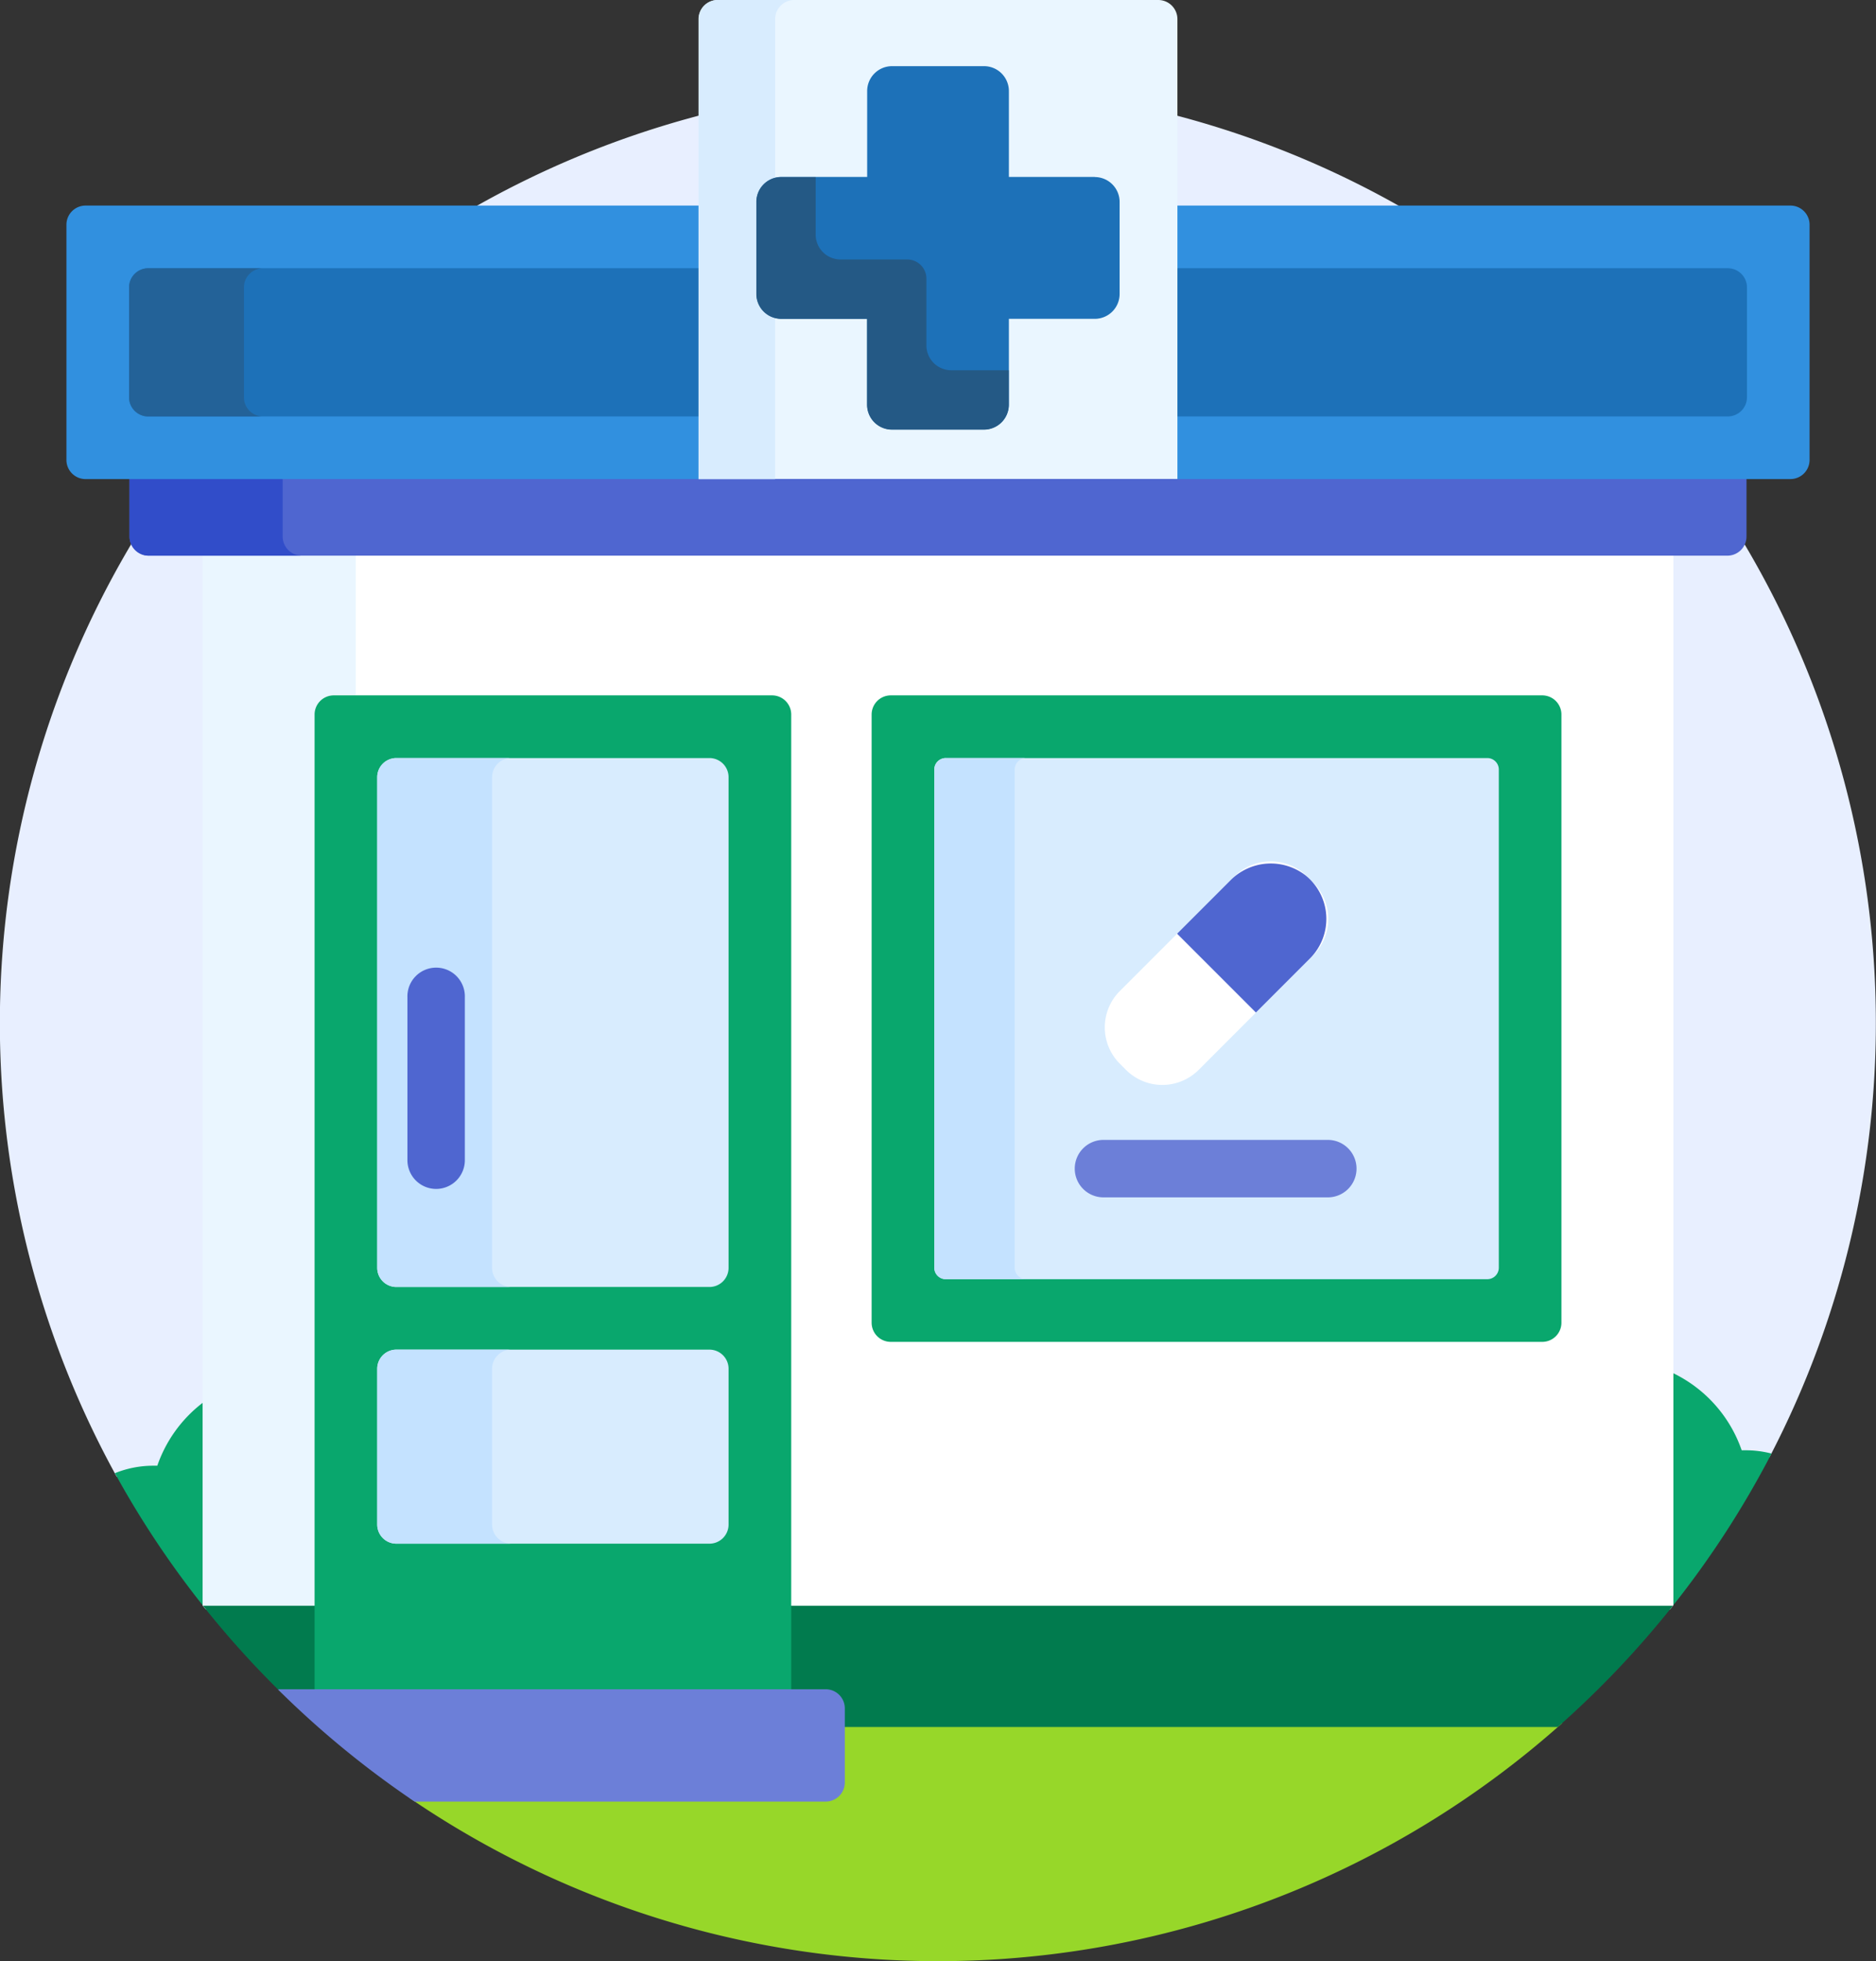 <svg height="72.476" id="phamacy" viewBox="0 0 69.362 72.476" width="69.362"
    xmlns="http://www.w3.org/2000/svg">
    <rect x="0" y="0" width="69.362" height="72.476" fill="#333333" stroke="none"/>
    <g data-name="Group 10245" id="Group_10245" transform="translate(0 0)">
        <g data-name="Group 10221" id="Group_10221" transform="translate(0 3.114)">
            <g data-name="Group 10219" id="Group_10219">
                <path
                    d="M16.67,73.189c.044,0,.087,0,.131,0l.1,0,.044-.1a4.807,4.807,0,0,1,1.628-2.255l.055-.043V39.421h54.1V69.727l.08.039a4.853,4.853,0,0,1,2.453,2.765l.034.1.1,0c.053,0,.1,0,.141,0a6.417,6.417,0,0,1,.891.1,34.681,34.681,0,1,0-61.111.729,5.088,5.088,0,0,1,1.349-.265Z"
                    data-name="Path 1960" fill="#e8efff" id="Path_1960"
                    transform="translate(-11 -22)" />
            </g>
            <g data-name="Group 10220" id="Group_10220" transform="translate(15.126 60.566)">
                <path
                    d="M133.822,449.865v2.19a.567.567,0,0,1-.566.566h-15.4a34.671,34.671,0,0,0,42.63-2.756Z"
                    data-name="Path 1961" fill="#97d729" id="Path_1961"
                    transform="translate(-117.853 -449.865)" />
            </g>
        </g>
        <g data-name="Group 10244" id="Group_10244" transform="translate(2.456 0)">
            <g data-name="Group 10243" id="Group_10243">
                <g data-name="Group 10222" id="Group_10222" transform="translate(1.792 51.844)">
                    <path
                        d="M44.253,366.246a4.967,4.967,0,0,0-1.675,2.322c-.048,0-.1,0-.146,0a3.793,3.793,0,0,0-1.422.276,34.7,34.7,0,0,0,3.243,4.878v-7.472Z"
                        data-name="Path 1962" fill="#09a76d" id="Path_1962"
                        transform="translate(-41.01 -366.246)" />
                </g>
                <g data-name="Group 10223" id="Group_10223" transform="translate(59.415 50.753)">
                    <path
                        d="M448.08,367.105a34.7,34.7,0,0,0,3.627-5.6,3.811,3.811,0,0,0-.956-.121c-.049,0-.1,0-.146,0a4.971,4.971,0,0,0-2.525-2.846v8.564Z"
                        data-name="Path 1963" fill="#09a76d" id="Path_1963"
                        transform="translate(-448.08 -358.541)" />
                </g>
                <path
                    d="M63.919,144.068V183c.042.054.086.106.129.16H68.2V150.08a.567.567,0,0,1,.566-.566H84.974a.567.567,0,0,1,.566.566v33.077h32.63c.043-.053.086-.106.129-.16v-38.93Z"
                    data-name="Path 1964" fill="#fff" id="Path_1964"
                    transform="translate(-58.884 -123.675)" />
                <path
                    d="M68.059,150.08a.708.708,0,0,1,.708-.708h.815v-5.3H63.919V183c.042.054.086.106.129.16h4.011Z"
                    data-name="Path 1965" fill="#eaf6ff" id="Path_1965"
                    transform="translate(-58.884 -123.675)" />
                <path
                    d="M44.83,124.073v2.264a.708.708,0,0,0,.708.708h58.369a.708.708,0,0,0,.708-.708v-2.264Z"
                    data-name="Path 1966" fill="#4f66d0" id="Path_1966"
                    transform="translate(-42.497 -106.51)" />
                <path
                    d="M50.492,126.337v-2.264H44.83v2.264a.708.708,0,0,0,.708.708H51.2A.708.708,0,0,1,50.492,126.337Z"
                    data-name="Path 1967" fill="#314dc9" id="Path_1967"
                    transform="translate(-42.497 -106.51)" />
                <g data-name="Group 10224" id="Group_10224" transform="translate(0 7.597)">
                    <path
                        d="M51.864,53.67H29.058a.708.708,0,0,0-.708.708V63.07a.708.708,0,0,0,.708.708H51.864V53.67Z"
                        data-name="Path 1968" fill="#3190df" id="Path_1968"
                        transform="translate(-28.35 -53.67)" />
                    <path
                        d="M340.342,53.67H317.536V63.777h22.806a.708.708,0,0,0,.708-.708V54.378A.708.708,0,0,0,340.342,53.67Z"
                        data-name="Path 1969" fill="#3190df" id="Path_1969"
                        transform="translate(-276.6 -53.67)" />
                </g>
                <g data-name="Group 10225" id="Group_10225" transform="translate(2.316 9.913)">
                    <path
                        d="M65.908,70.031H45.418a.708.708,0,0,0-.708.708V74.8a.708.708,0,0,0,.708.708h20.49Z"
                        data-name="Path 1970" fill="#1d71b8" id="Path_1970"
                        transform="translate(-44.71 -70.031)" />
                    <path
                        d="M338.027,70.031H317.536v5.476h20.491a.708.708,0,0,0,.708-.708v-4.06A.708.708,0,0,0,338.027,70.031Z"
                        data-name="Path 1971" fill="#1d71b8" id="Path_1971"
                        transform="translate(-278.916 -70.031)" />
                </g>
                <path
                    d="M48.957,74.8v-4.06a.708.708,0,0,1,.708-.708H45.418a.708.708,0,0,0-.708.708V74.8a.708.708,0,0,0,.708.708h4.247A.708.708,0,0,1,48.957,74.8Z"
                    data-name="Path 1972" fill="#236298" id="Path_1972"
                    transform="translate(-42.394 -60.118)" />
                <g data-name="Group 10226" id="Group_10226" transform="translate(5.049 59.341)">
                    <path
                        d="M66.932,422.438h1.356v-3.227H64.021A34.822,34.822,0,0,0,66.932,422.438Z"
                        data-name="Path 1973" fill="#017b4e" id="Path_1973"
                        transform="translate(-64.021 -419.211)" />
                    <path
                        d="M216.658,419.211v3.227h1.417a.567.567,0,0,1,.566.566v.688h26.5a34.872,34.872,0,0,0,4.258-4.481Z"
                        data-name="Path 1974" fill="#017b4e" id="Path_1974"
                        transform="translate(-195.052 -419.211)" />
                </g>
                <g data-name="Group 10231" id="Group_10231" transform="translate(23.372)">
                    <g data-name="Group 10227" id="Group_10227" transform="translate(0 0)">
                        <path
                            d="M211.169,17.7h-17.7v-17A.708.708,0,0,1,194.172,0h16.289a.708.708,0,0,1,.708.708v17Z"
                            data-name="Path 1975" fill="#eaf6ff" id="Path_1975"
                            transform="translate(-193.464 0)" />
                    </g>
                    <path
                        d="M195.6,10.863v-3.4a.919.919,0,0,1,.695-.891V.708A.708.708,0,0,1,197,0h-2.831a.708.708,0,0,0-.708.708v17h2.831v-5.95a.919.919,0,0,1-.695-.891Z"
                        data-name="Path 1976" fill="#d8ecfe" id="Path_1976"
                        transform="translate(-193.463 0)" />
                    <g data-name="Group 10229" id="Group_10229" transform="translate(2.136 2.445)">
                        <g data-name="Group 10228" id="Group_10228">
                            <path
                                d="M221.067,21.367h-3.174V18.193a.92.92,0,0,0-.92-.92h-3.4a.92.92,0,0,0-.92.92v3.174h-3.174a.92.92,0,0,0-.92.92v3.4a.92.92,0,0,0,.92.92h3.174v3.174a.92.92,0,0,0,.92.92h3.4a.92.92,0,0,0,.92-.92V26.611h3.174a.92.92,0,0,0,.92-.92v-3.4a.92.92,0,0,0-.92-.92Z"
                                data-name="Path 1977" fill="#1d71b8" id="Path_1977"
                                transform="translate(-208.555 -17.273)" />
                        </g>
                    </g>
                    <g data-name="Group 10230" id="Group_10230" transform="translate(2.136 6.539)">
                        <path
                            d="M215.763,53.339a.92.92,0,0,1-.92-.92V49.953a.708.708,0,0,0-.708-.708h-2.466a.92.92,0,0,1-.92-.92V46.2h-1.274a.92.92,0,0,0-.92.92v3.4a.92.92,0,0,0,.92.92h3.174v3.174a.92.92,0,0,0,.92.92h3.4a.92.92,0,0,0,.92-.92V53.339h-2.13Z"
                            data-name="Path 1978" fill="#245985" id="Path_1978"
                            transform="translate(-208.555 -46.195)" />
                    </g>
                </g>
                <g data-name="Group 10242" id="Group_10242" transform="translate(7.821 25.698)">
                    <path
                        d="M110.787,218.409V182.246a.708.708,0,0,0-.708-.708H93.872a.708.708,0,0,0-.708.708v36.163Z"
                        data-name="Path 1979" fill="#09a76d" id="Path_1979"
                        transform="translate(-91.81 -181.538)" />
                    <g data-name="Group 10232" id="Group_10232" transform="translate(21.95)">
                        <path
                            d="M263.461,205.429H239.373a.708.708,0,0,1-.708-.708V182.246a.708.708,0,0,1,.708-.708h24.088a.708.708,0,0,1,.708.708v22.475A.708.708,0,0,1,263.461,205.429Z"
                            data-name="Path 1980" fill="#09a76d" id="Path_1980"
                            transform="translate(-238.665 -181.538)" />
                    </g>
                    <g data-name="Group 10233" id="Group_10233" transform="translate(24.266 2.316)">
                        <path
                            d="M255.026,216.733V198.324a.425.425,0,0,1,.425-.425h20.023a.425.425,0,0,1,.425.425v18.409a.425.425,0,0,1-.425.425H255.451A.425.425,0,0,1,255.026,216.733Z"
                            data-name="Path 1981" fill="#d8ecfe" id="Path_1981"
                            transform="translate(-255.026 -197.899)" />
                    </g>
                    <path
                        d="M258,216.733V198.324a.425.425,0,0,1,.425-.425h-2.972a.425.425,0,0,0-.425.425v18.409a.425.425,0,0,0,.425.425h2.972A.425.425,0,0,1,258,216.733Z"
                        data-name="Path 1982" fill="#c4e2ff" id="Path_1982"
                        transform="translate(-230.76 -195.583)" />
                    <g data-name="Group 10236" id="Group_10236" transform="translate(0 2.316)">
                        <g data-name="Group 10234" id="Group_10234" transform="translate(3.67)">
                            <path
                                d="M122.516,216.737V198.607a.708.708,0,0,0-.708-.708H110.233a.708.708,0,0,0-.708.708v18.131a.708.708,0,0,0,.708.708h11.575A.708.708,0,0,0,122.516,216.737Z"
                                data-name="Path 1983" fill="#d8ecfe" id="Path_1983"
                                transform="translate(-109.525 -197.899)" />
                        </g>
                        <path
                            d="M113.772,216.737V198.607a.708.708,0,0,1,.708-.708h-4.247a.708.708,0,0,0-.708.708v18.131a.708.708,0,0,0,.708.708h4.247A.708.708,0,0,1,113.772,216.737Z"
                            data-name="Path 1984" fill="#c4e2ff" id="Path_1984"
                            transform="translate(-105.855 -197.899)" />
                        <g data-name="Group 10235" id="Group_10235"
                            transform="translate(3.67 21.862)">
                            <path
                                d="M109.525,353.05v5.755a.708.708,0,0,0,.708.708h11.575a.708.708,0,0,0,.708-.708V353.05a.708.708,0,0,0-.708-.708H110.233A.708.708,0,0,0,109.525,353.05Z"
                                data-name="Path 1985" fill="#d8ecfe" id="Path_1985"
                                transform="translate(-109.525 -352.342)" />
                        </g>
                        <path
                            d="M113.772,358.805V353.05a.708.708,0,0,1,.708-.708h-4.247a.708.708,0,0,0-.708.708v5.755a.708.708,0,0,0,.708.708h4.247A.708.708,0,0,1,113.772,358.805Z"
                            data-name="Path 1986" fill="#c4e2ff" id="Path_1986"
                            transform="translate(-105.855 -330.48)" />
                        <path
                            d="M103.854,441.009H83.68a.671.671,0,0,0-.078.008,34.844,34.844,0,0,0,5.051,4.143h15.2a.708.708,0,0,0,.708-.708v-2.736A.708.708,0,0,0,103.854,441.009Z"
                            data-name="Path 1987" fill="#6c7fd8" id="Path_1987"
                            transform="translate(-83.602 -406.596)" />
                    </g>
                    <g data-name="Group 10239" id="Group_10239" transform="translate(30.568 6.131)">
                        <g data-name="Group 10237" id="Group_10237">
                            <path
                                d="M300.342,232.569l-.242-.242a1.9,1.9,0,0,1,0-2.672l4.25-4.25a1.9,1.9,0,0,1,2.672,0l.242.242a1.9,1.9,0,0,1,0,2.672l-4.25,4.25A1.9,1.9,0,0,1,300.342,232.569Z"
                                data-name="Path 1988" fill="#fff" id="Path_1988"
                                transform="translate(-299.548 -224.853)" />
                        </g>
                        <g data-name="Group 10238" id="Group_10238"
                            transform="translate(2.68 0.081)">
                            <path
                                d="M323.214,225.852a2.1,2.1,0,0,0-2.777.206l-1.953,1.953a.009.009,0,0,0,0,.013l2.9,2.9a.009.009,0,0,0,.013,0l2-2A2.066,2.066,0,0,0,323.214,225.852Z"
                                data-name="Path 1989" fill="#4f66d0" id="Path_1989"
                                transform="translate(-318.481 -225.422)" />
                        </g>
                    </g>
                    <g data-name="Group 10240" id="Group_10240"
                        transform="translate(29.493 16.426)">
                        <path
                            d="M301.311,299.7h-8.294a1.062,1.062,0,1,1,0-2.123h8.294a1.062,1.062,0,0,1,0,2.123Z"
                            data-name="Path 1990" fill="#6c7fd8" id="Path_1990"
                            transform="translate(-291.955 -297.575)" />
                    </g>
                    <g data-name="Group 10241" id="Group_10241" transform="translate(4.787 10.096)">
                        <path
                            d="M118.478,261a1.062,1.062,0,0,1-1.062-1.062v-6.021a1.062,1.062,0,1,1,2.123,0v6.021A1.062,1.062,0,0,1,118.478,261Z"
                            data-name="Path 1991" fill="#4f66d0" id="Path_1991"
                            transform="translate(-117.416 -252.857)" />
                    </g>
                </g>
            </g>
        </g>
    </g>
</svg>
